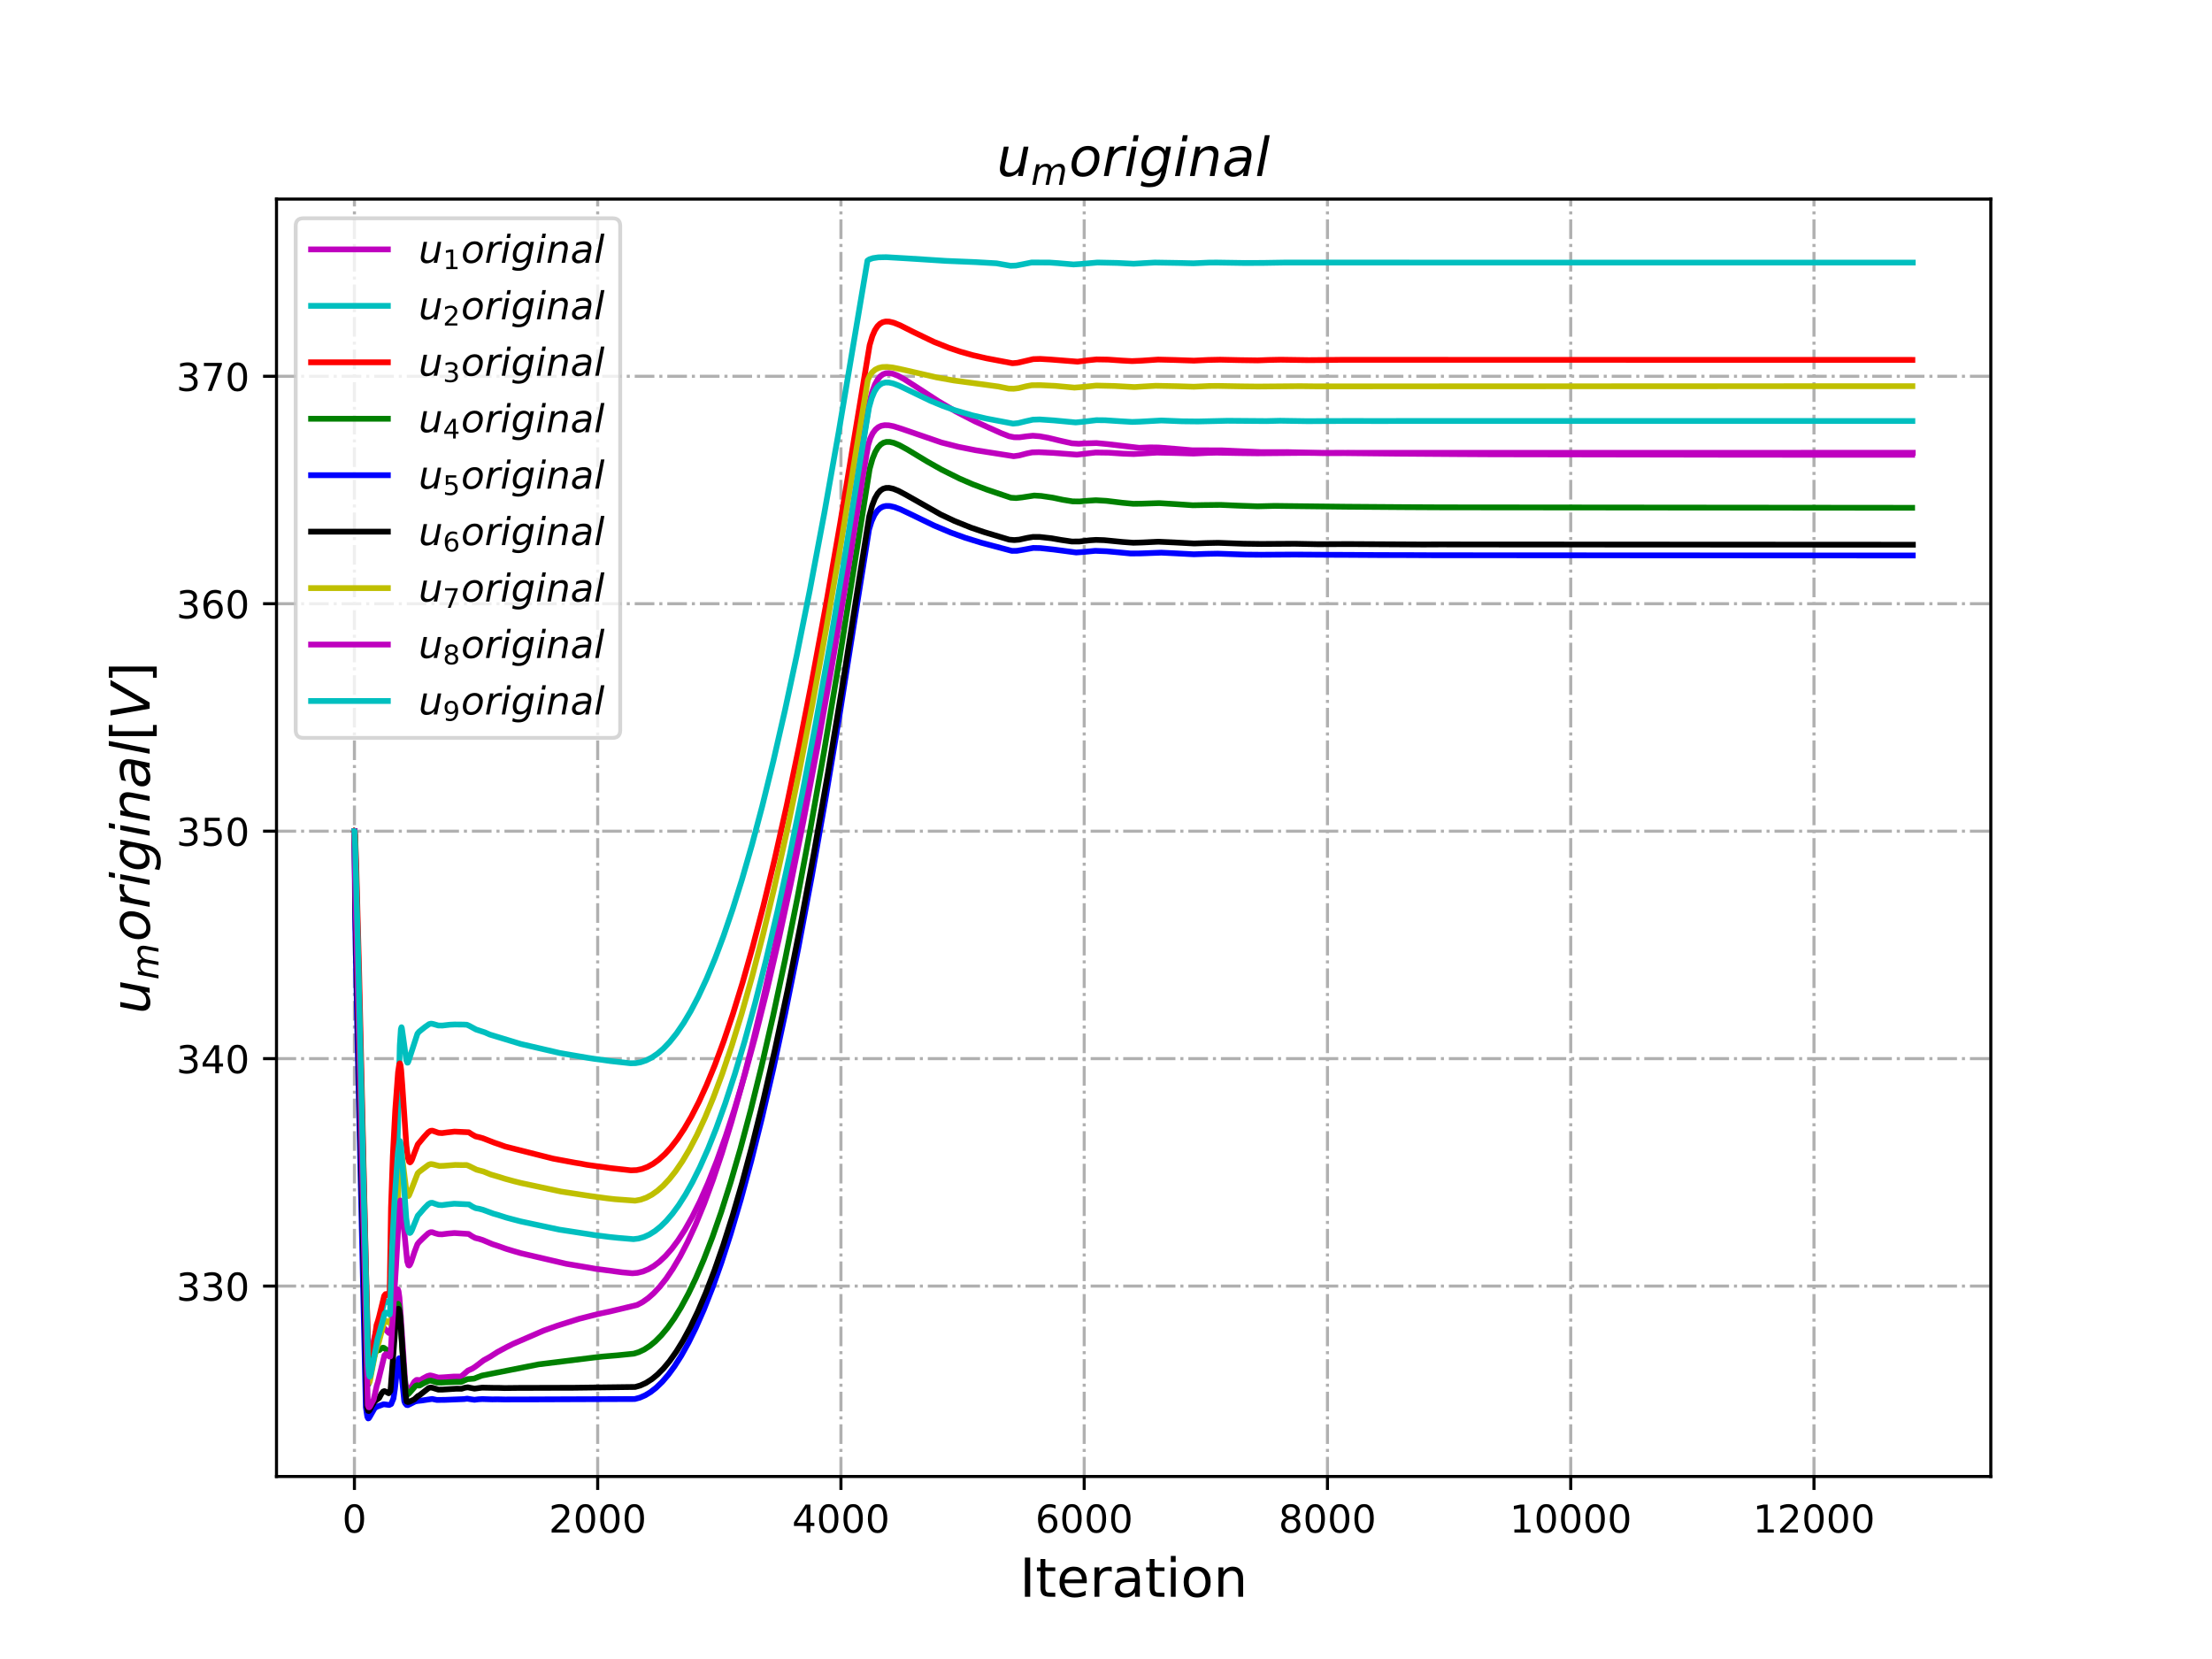 <?xml version="1.0" encoding="utf-8" standalone="no"?>
<!DOCTYPE svg PUBLIC "-//W3C//DTD SVG 1.1//EN"
  "http://www.w3.org/Graphics/SVG/1.1/DTD/svg11.dtd">
<!-- Created with matplotlib (http://matplotlib.org/) -->
<svg height="432pt" version="1.1" viewBox="0 0 576 432" width="576pt" xmlns="http://www.w3.org/2000/svg" xmlns:xlink="http://www.w3.org/1999/xlink">
 <defs>
  <style type="text/css">
*{stroke-linecap:butt;stroke-linejoin:round;}
  </style>
 </defs>
 <g id="figure_1">
  <g id="patch_1">
   <path d="M 0 432 
L 576 432 
L 576 0 
L 0 0 
z
" style="fill:#ffffff;"/>
  </g>
  <g id="axes_1">
   <g id="patch_2">
    <path d="M 72 384.48 
L 518.4 384.48 
L 518.4 51.84 
L 72 51.84 
z
" style="fill:#ffffff;"/>
   </g>
   <g id="matplotlib.axis_1">
    <g id="xtick_1">
     <g id="line2d_1">
      <path clip-path="url(#p92ca3139e1)" d="M 92.291 384.48 
L 92.291 51.84 
" style="fill:none;stroke:#b0b0b0;stroke-dasharray:5.12,1.28,0.8,1.28;stroke-dashoffset:0;stroke-width:0.8;"/>
     </g>
     <g id="line2d_2">
      <defs>
       <path d="M 0 0 
L 0 3.5 
" id="m9b316f2533" style="stroke:#000000;stroke-width:0.8;"/>
      </defs>
      <g>
       <use style="stroke:#000000;stroke-width:0.8;" x="92.291" xlink:href="#m9b316f2533" y="384.48"/>
      </g>
     </g>
     <g id="text_1">
      <!-- 0 -->
      <defs>
       <path d="M 31.781 66.406 
Q 24.172 66.406 20.328 58.906 
Q 16.5 51.422 16.5 36.375 
Q 16.5 21.391 20.328 13.891 
Q 24.172 6.391 31.781 6.391 
Q 39.453 6.391 43.281 13.891 
Q 47.125 21.391 47.125 36.375 
Q 47.125 51.422 43.281 58.906 
Q 39.453 66.406 31.781 66.406 
z
M 31.781 74.219 
Q 44.047 74.219 50.516 64.516 
Q 56.984 54.828 56.984 36.375 
Q 56.984 17.969 50.516 8.266 
Q 44.047 -1.422 31.781 -1.422 
Q 19.531 -1.422 13.062 8.266 
Q 6.594 17.969 6.594 36.375 
Q 6.594 54.828 13.062 64.516 
Q 19.531 74.219 31.781 74.219 
z
" id="DejaVuSans-30"/>
      </defs>
      <g transform="translate(89.11 399.078)scale(0.1 -0.1)">
       <use xlink:href="#DejaVuSans-30"/>
      </g>
     </g>
    </g>
    <g id="xtick_2">
     <g id="line2d_3">
      <path clip-path="url(#p92ca3139e1)" d="M 155.636 384.48 
L 155.636 51.84 
" style="fill:none;stroke:#b0b0b0;stroke-dasharray:5.12,1.28,0.8,1.28;stroke-dashoffset:0;stroke-width:0.8;"/>
     </g>
     <g id="line2d_4">
      <g>
       <use style="stroke:#000000;stroke-width:0.8;" x="155.636" xlink:href="#m9b316f2533" y="384.48"/>
      </g>
     </g>
     <g id="text_2">
      <!-- 2000 -->
      <defs>
       <path d="M 19.188 8.297 
L 53.609 8.297 
L 53.609 0 
L 7.328 0 
L 7.328 8.297 
Q 12.938 14.109 22.625 23.891 
Q 32.328 33.688 34.812 36.531 
Q 39.547 41.844 41.422 45.531 
Q 43.312 49.219 43.312 52.781 
Q 43.312 58.594 39.234 62.25 
Q 35.156 65.922 28.609 65.922 
Q 23.969 65.922 18.812 64.312 
Q 13.672 62.703 7.812 59.422 
L 7.812 69.391 
Q 13.766 71.781 18.938 73 
Q 24.125 74.219 28.422 74.219 
Q 39.75 74.219 46.484 68.547 
Q 53.219 62.891 53.219 53.422 
Q 53.219 48.922 51.531 44.891 
Q 49.859 40.875 45.406 35.406 
Q 44.188 33.984 37.641 27.219 
Q 31.109 20.453 19.188 8.297 
z
" id="DejaVuSans-32"/>
      </defs>
      <g transform="translate(142.911 399.078)scale(0.1 -0.1)">
       <use xlink:href="#DejaVuSans-32"/>
       <use x="63.623" xlink:href="#DejaVuSans-30"/>
       <use x="127.246" xlink:href="#DejaVuSans-30"/>
       <use x="190.869" xlink:href="#DejaVuSans-30"/>
      </g>
     </g>
    </g>
    <g id="xtick_3">
     <g id="line2d_5">
      <path clip-path="url(#p92ca3139e1)" d="M 218.98 384.48 
L 218.98 51.84 
" style="fill:none;stroke:#b0b0b0;stroke-dasharray:5.12,1.28,0.8,1.28;stroke-dashoffset:0;stroke-width:0.8;"/>
     </g>
     <g id="line2d_6">
      <g>
       <use style="stroke:#000000;stroke-width:0.8;" x="218.98" xlink:href="#m9b316f2533" y="384.48"/>
      </g>
     </g>
     <g id="text_3">
      <!-- 4000 -->
      <defs>
       <path d="M 37.797 64.312 
L 12.891 25.391 
L 37.797 25.391 
z
M 35.203 72.906 
L 47.609 72.906 
L 47.609 25.391 
L 58.016 25.391 
L 58.016 17.188 
L 47.609 17.188 
L 47.609 0 
L 37.797 0 
L 37.797 17.188 
L 4.891 17.188 
L 4.891 26.703 
z
" id="DejaVuSans-34"/>
      </defs>
      <g transform="translate(206.255 399.078)scale(0.1 -0.1)">
       <use xlink:href="#DejaVuSans-34"/>
       <use x="63.623" xlink:href="#DejaVuSans-30"/>
       <use x="127.246" xlink:href="#DejaVuSans-30"/>
       <use x="190.869" xlink:href="#DejaVuSans-30"/>
      </g>
     </g>
    </g>
    <g id="xtick_4">
     <g id="line2d_7">
      <path clip-path="url(#p92ca3139e1)" d="M 282.325 384.48 
L 282.325 51.84 
" style="fill:none;stroke:#b0b0b0;stroke-dasharray:5.12,1.28,0.8,1.28;stroke-dashoffset:0;stroke-width:0.8;"/>
     </g>
     <g id="line2d_8">
      <g>
       <use style="stroke:#000000;stroke-width:0.8;" x="282.325" xlink:href="#m9b316f2533" y="384.48"/>
      </g>
     </g>
     <g id="text_4">
      <!-- 6000 -->
      <defs>
       <path d="M 33.016 40.375 
Q 26.375 40.375 22.484 35.828 
Q 18.609 31.297 18.609 23.391 
Q 18.609 15.531 22.484 10.953 
Q 26.375 6.391 33.016 6.391 
Q 39.656 6.391 43.531 10.953 
Q 47.406 15.531 47.406 23.391 
Q 47.406 31.297 43.531 35.828 
Q 39.656 40.375 33.016 40.375 
z
M 52.594 71.297 
L 52.594 62.312 
Q 48.875 64.062 45.094 64.984 
Q 41.312 65.922 37.594 65.922 
Q 27.828 65.922 22.672 59.328 
Q 17.531 52.734 16.797 39.406 
Q 19.672 43.656 24.016 45.922 
Q 28.375 48.188 33.594 48.188 
Q 44.578 48.188 50.953 41.516 
Q 57.328 34.859 57.328 23.391 
Q 57.328 12.156 50.688 5.359 
Q 44.047 -1.422 33.016 -1.422 
Q 20.359 -1.422 13.672 8.266 
Q 6.984 17.969 6.984 36.375 
Q 6.984 53.656 15.188 63.938 
Q 23.391 74.219 37.203 74.219 
Q 40.922 74.219 44.703 73.484 
Q 48.484 72.75 52.594 71.297 
z
" id="DejaVuSans-36"/>
      </defs>
      <g transform="translate(269.6 399.078)scale(0.1 -0.1)">
       <use xlink:href="#DejaVuSans-36"/>
       <use x="63.623" xlink:href="#DejaVuSans-30"/>
       <use x="127.246" xlink:href="#DejaVuSans-30"/>
       <use x="190.869" xlink:href="#DejaVuSans-30"/>
      </g>
     </g>
    </g>
    <g id="xtick_5">
     <g id="line2d_9">
      <path clip-path="url(#p92ca3139e1)" d="M 345.67 384.48 
L 345.67 51.84 
" style="fill:none;stroke:#b0b0b0;stroke-dasharray:5.12,1.28,0.8,1.28;stroke-dashoffset:0;stroke-width:0.8;"/>
     </g>
     <g id="line2d_10">
      <g>
       <use style="stroke:#000000;stroke-width:0.8;" x="345.67" xlink:href="#m9b316f2533" y="384.48"/>
      </g>
     </g>
     <g id="text_5">
      <!-- 8000 -->
      <defs>
       <path d="M 31.781 34.625 
Q 24.75 34.625 20.719 30.859 
Q 16.703 27.094 16.703 20.516 
Q 16.703 13.922 20.719 10.156 
Q 24.75 6.391 31.781 6.391 
Q 38.812 6.391 42.859 10.172 
Q 46.922 13.969 46.922 20.516 
Q 46.922 27.094 42.891 30.859 
Q 38.875 34.625 31.781 34.625 
z
M 21.922 38.812 
Q 15.578 40.375 12.031 44.719 
Q 8.5 49.078 8.5 55.328 
Q 8.5 64.062 14.719 69.141 
Q 20.953 74.219 31.781 74.219 
Q 42.672 74.219 48.875 69.141 
Q 55.078 64.062 55.078 55.328 
Q 55.078 49.078 51.531 44.719 
Q 48 40.375 41.703 38.812 
Q 48.828 37.156 52.797 32.312 
Q 56.781 27.484 56.781 20.516 
Q 56.781 9.906 50.312 4.234 
Q 43.844 -1.422 31.781 -1.422 
Q 19.734 -1.422 13.25 4.234 
Q 6.781 9.906 6.781 20.516 
Q 6.781 27.484 10.781 32.312 
Q 14.797 37.156 21.922 38.812 
z
M 18.312 54.391 
Q 18.312 48.734 21.844 45.562 
Q 25.391 42.391 31.781 42.391 
Q 38.141 42.391 41.719 45.562 
Q 45.312 48.734 45.312 54.391 
Q 45.312 60.062 41.719 63.234 
Q 38.141 66.406 31.781 66.406 
Q 25.391 66.406 21.844 63.234 
Q 18.312 60.062 18.312 54.391 
z
" id="DejaVuSans-38"/>
      </defs>
      <g transform="translate(332.945 399.078)scale(0.1 -0.1)">
       <use xlink:href="#DejaVuSans-38"/>
       <use x="63.623" xlink:href="#DejaVuSans-30"/>
       <use x="127.246" xlink:href="#DejaVuSans-30"/>
       <use x="190.869" xlink:href="#DejaVuSans-30"/>
      </g>
     </g>
    </g>
    <g id="xtick_6">
     <g id="line2d_11">
      <path clip-path="url(#p92ca3139e1)" d="M 409.015 384.48 
L 409.015 51.84 
" style="fill:none;stroke:#b0b0b0;stroke-dasharray:5.12,1.28,0.8,1.28;stroke-dashoffset:0;stroke-width:0.8;"/>
     </g>
     <g id="line2d_12">
      <g>
       <use style="stroke:#000000;stroke-width:0.8;" x="409.015" xlink:href="#m9b316f2533" y="384.48"/>
      </g>
     </g>
     <g id="text_6">
      <!-- 10000 -->
      <defs>
       <path d="M 12.406 8.297 
L 28.516 8.297 
L 28.516 63.922 
L 10.984 60.406 
L 10.984 69.391 
L 28.422 72.906 
L 38.281 72.906 
L 38.281 8.297 
L 54.391 8.297 
L 54.391 0 
L 12.406 0 
z
" id="DejaVuSans-31"/>
      </defs>
      <g transform="translate(393.108 399.078)scale(0.1 -0.1)">
       <use xlink:href="#DejaVuSans-31"/>
       <use x="63.623" xlink:href="#DejaVuSans-30"/>
       <use x="127.246" xlink:href="#DejaVuSans-30"/>
       <use x="190.869" xlink:href="#DejaVuSans-30"/>
       <use x="254.492" xlink:href="#DejaVuSans-30"/>
      </g>
     </g>
    </g>
    <g id="xtick_7">
     <g id="line2d_13">
      <path clip-path="url(#p92ca3139e1)" d="M 472.359 384.48 
L 472.359 51.84 
" style="fill:none;stroke:#b0b0b0;stroke-dasharray:5.12,1.28,0.8,1.28;stroke-dashoffset:0;stroke-width:0.8;"/>
     </g>
     <g id="line2d_14">
      <g>
       <use style="stroke:#000000;stroke-width:0.8;" x="472.359" xlink:href="#m9b316f2533" y="384.48"/>
      </g>
     </g>
     <g id="text_7">
      <!-- 12000 -->
      <g transform="translate(456.453 399.078)scale(0.1 -0.1)">
       <use xlink:href="#DejaVuSans-31"/>
       <use x="63.623" xlink:href="#DejaVuSans-32"/>
       <use x="127.246" xlink:href="#DejaVuSans-30"/>
       <use x="190.869" xlink:href="#DejaVuSans-30"/>
       <use x="254.492" xlink:href="#DejaVuSans-30"/>
      </g>
     </g>
    </g>
    <g id="text_8">
     <!-- Iteration -->
     <defs>
      <path d="M 9.812 72.906 
L 19.672 72.906 
L 19.672 0 
L 9.812 0 
z
" id="DejaVuSans-49"/>
      <path d="M 18.312 70.219 
L 18.312 54.688 
L 36.812 54.688 
L 36.812 47.703 
L 18.312 47.703 
L 18.312 18.016 
Q 18.312 11.328 20.141 9.422 
Q 21.969 7.516 27.594 7.516 
L 36.812 7.516 
L 36.812 0 
L 27.594 0 
Q 17.188 0 13.234 3.875 
Q 9.281 7.766 9.281 18.016 
L 9.281 47.703 
L 2.688 47.703 
L 2.688 54.688 
L 9.281 54.688 
L 9.281 70.219 
z
" id="DejaVuSans-74"/>
      <path d="M 56.203 29.594 
L 56.203 25.203 
L 14.891 25.203 
Q 15.484 15.922 20.484 11.062 
Q 25.484 6.203 34.422 6.203 
Q 39.594 6.203 44.453 7.469 
Q 49.312 8.734 54.109 11.281 
L 54.109 2.781 
Q 49.266 0.734 44.188 -0.344 
Q 39.109 -1.422 33.891 -1.422 
Q 20.797 -1.422 13.156 6.188 
Q 5.516 13.812 5.516 26.812 
Q 5.516 40.234 12.766 48.109 
Q 20.016 56 32.328 56 
Q 43.359 56 49.781 48.891 
Q 56.203 41.797 56.203 29.594 
z
M 47.219 32.234 
Q 47.125 39.594 43.094 43.984 
Q 39.062 48.391 32.422 48.391 
Q 24.906 48.391 20.391 44.141 
Q 15.875 39.891 15.188 32.172 
z
" id="DejaVuSans-65"/>
      <path d="M 41.109 46.297 
Q 39.594 47.172 37.812 47.578 
Q 36.031 48 33.891 48 
Q 26.266 48 22.188 43.047 
Q 18.109 38.094 18.109 28.812 
L 18.109 0 
L 9.078 0 
L 9.078 54.688 
L 18.109 54.688 
L 18.109 46.188 
Q 20.953 51.172 25.484 53.578 
Q 30.031 56 36.531 56 
Q 37.453 56 38.578 55.875 
Q 39.703 55.766 41.062 55.516 
z
" id="DejaVuSans-72"/>
      <path d="M 34.281 27.484 
Q 23.391 27.484 19.188 25 
Q 14.984 22.516 14.984 16.5 
Q 14.984 11.719 18.141 8.906 
Q 21.297 6.109 26.703 6.109 
Q 34.188 6.109 38.703 11.406 
Q 43.219 16.703 43.219 25.484 
L 43.219 27.484 
z
M 52.203 31.203 
L 52.203 0 
L 43.219 0 
L 43.219 8.297 
Q 40.141 3.328 35.547 0.953 
Q 30.953 -1.422 24.312 -1.422 
Q 15.922 -1.422 10.953 3.297 
Q 6 8.016 6 15.922 
Q 6 25.141 12.172 29.828 
Q 18.359 34.516 30.609 34.516 
L 43.219 34.516 
L 43.219 35.406 
Q 43.219 41.609 39.141 45 
Q 35.062 48.391 27.688 48.391 
Q 23 48.391 18.547 47.266 
Q 14.109 46.141 10.016 43.891 
L 10.016 52.203 
Q 14.938 54.109 19.578 55.047 
Q 24.219 56 28.609 56 
Q 40.484 56 46.344 49.844 
Q 52.203 43.703 52.203 31.203 
z
" id="DejaVuSans-61"/>
      <path d="M 9.422 54.688 
L 18.406 54.688 
L 18.406 0 
L 9.422 0 
z
M 9.422 75.984 
L 18.406 75.984 
L 18.406 64.594 
L 9.422 64.594 
z
" id="DejaVuSans-69"/>
      <path d="M 30.609 48.391 
Q 23.391 48.391 19.188 42.75 
Q 14.984 37.109 14.984 27.297 
Q 14.984 17.484 19.156 11.844 
Q 23.344 6.203 30.609 6.203 
Q 37.797 6.203 41.984 11.859 
Q 46.188 17.531 46.188 27.297 
Q 46.188 37.016 41.984 42.703 
Q 37.797 48.391 30.609 48.391 
z
M 30.609 56 
Q 42.328 56 49.016 48.375 
Q 55.719 40.766 55.719 27.297 
Q 55.719 13.875 49.016 6.219 
Q 42.328 -1.422 30.609 -1.422 
Q 18.844 -1.422 12.172 6.219 
Q 5.516 13.875 5.516 27.297 
Q 5.516 40.766 12.172 48.375 
Q 18.844 56 30.609 56 
z
" id="DejaVuSans-6f"/>
      <path d="M 54.891 33.016 
L 54.891 0 
L 45.906 0 
L 45.906 32.719 
Q 45.906 40.484 42.875 44.328 
Q 39.844 48.188 33.797 48.188 
Q 26.516 48.188 22.312 43.547 
Q 18.109 38.922 18.109 30.906 
L 18.109 0 
L 9.078 0 
L 9.078 54.688 
L 18.109 54.688 
L 18.109 46.188 
Q 21.344 51.125 25.703 53.562 
Q 30.078 56 35.797 56 
Q 45.219 56 50.047 50.172 
Q 54.891 44.344 54.891 33.016 
z
" id="DejaVuSans-6e"/>
     </defs>
     <g transform="translate(265.508 415.796)scale(0.14 -0.14)">
      <use xlink:href="#DejaVuSans-49"/>
      <use x="29.492" xlink:href="#DejaVuSans-74"/>
      <use x="68.701" xlink:href="#DejaVuSans-65"/>
      <use x="130.225" xlink:href="#DejaVuSans-72"/>
      <use x="171.338" xlink:href="#DejaVuSans-61"/>
      <use x="232.617" xlink:href="#DejaVuSans-74"/>
      <use x="271.826" xlink:href="#DejaVuSans-69"/>
      <use x="299.609" xlink:href="#DejaVuSans-6f"/>
      <use x="360.791" xlink:href="#DejaVuSans-6e"/>
     </g>
    </g>
   </g>
   <g id="matplotlib.axis_2">
    <g id="ytick_1">
     <g id="line2d_15">
      <path clip-path="url(#p92ca3139e1)" d="M 72 334.888 
L 518.4 334.888 
" style="fill:none;stroke:#b0b0b0;stroke-dasharray:5.12,1.28,0.8,1.28;stroke-dashoffset:0;stroke-width:0.8;"/>
     </g>
     <g id="line2d_16">
      <defs>
       <path d="M 0 0 
L -3.5 0 
" id="mdf09b5fad2" style="stroke:#000000;stroke-width:0.8;"/>
      </defs>
      <g>
       <use style="stroke:#000000;stroke-width:0.8;" x="72" xlink:href="#mdf09b5fad2" y="334.888"/>
      </g>
     </g>
     <g id="text_9">
      <!-- 330 -->
      <defs>
       <path d="M 40.578 39.312 
Q 47.656 37.797 51.625 33 
Q 55.609 28.219 55.609 21.188 
Q 55.609 10.406 48.188 4.484 
Q 40.766 -1.422 27.094 -1.422 
Q 22.516 -1.422 17.656 -0.516 
Q 12.797 0.391 7.625 2.203 
L 7.625 11.719 
Q 11.719 9.328 16.594 8.109 
Q 21.484 6.891 26.812 6.891 
Q 36.078 6.891 40.938 10.547 
Q 45.797 14.203 45.797 21.188 
Q 45.797 27.641 41.281 31.266 
Q 36.766 34.906 28.719 34.906 
L 20.219 34.906 
L 20.219 43.016 
L 29.109 43.016 
Q 36.375 43.016 40.234 45.922 
Q 44.094 48.828 44.094 54.297 
Q 44.094 59.906 40.109 62.906 
Q 36.141 65.922 28.719 65.922 
Q 24.656 65.922 20.016 65.031 
Q 15.375 64.156 9.812 62.312 
L 9.812 71.094 
Q 15.438 72.656 20.344 73.438 
Q 25.25 74.219 29.594 74.219 
Q 40.828 74.219 47.359 69.109 
Q 53.906 64.016 53.906 55.328 
Q 53.906 49.266 50.438 45.094 
Q 46.969 40.922 40.578 39.312 
z
" id="DejaVuSans-33"/>
      </defs>
      <g transform="translate(45.913 338.687)scale(0.1 -0.1)">
       <use xlink:href="#DejaVuSans-33"/>
       <use x="63.623" xlink:href="#DejaVuSans-33"/>
       <use x="127.246" xlink:href="#DejaVuSans-30"/>
      </g>
     </g>
    </g>
    <g id="ytick_2">
     <g id="line2d_17">
      <path clip-path="url(#p92ca3139e1)" d="M 72 275.663 
L 518.4 275.663 
" style="fill:none;stroke:#b0b0b0;stroke-dasharray:5.12,1.28,0.8,1.28;stroke-dashoffset:0;stroke-width:0.8;"/>
     </g>
     <g id="line2d_18">
      <g>
       <use style="stroke:#000000;stroke-width:0.8;" x="72" xlink:href="#mdf09b5fad2" y="275.663"/>
      </g>
     </g>
     <g id="text_10">
      <!-- 340 -->
      <g transform="translate(45.913 279.462)scale(0.1 -0.1)">
       <use xlink:href="#DejaVuSans-33"/>
       <use x="63.623" xlink:href="#DejaVuSans-34"/>
       <use x="127.246" xlink:href="#DejaVuSans-30"/>
      </g>
     </g>
    </g>
    <g id="ytick_3">
     <g id="line2d_19">
      <path clip-path="url(#p92ca3139e1)" d="M 72 216.438 
L 518.4 216.438 
" style="fill:none;stroke:#b0b0b0;stroke-dasharray:5.12,1.28,0.8,1.28;stroke-dashoffset:0;stroke-width:0.8;"/>
     </g>
     <g id="line2d_20">
      <g>
       <use style="stroke:#000000;stroke-width:0.8;" x="72" xlink:href="#mdf09b5fad2" y="216.438"/>
      </g>
     </g>
     <g id="text_11">
      <!-- 350 -->
      <defs>
       <path d="M 10.797 72.906 
L 49.516 72.906 
L 49.516 64.594 
L 19.828 64.594 
L 19.828 46.734 
Q 21.969 47.469 24.109 47.828 
Q 26.266 48.188 28.422 48.188 
Q 40.625 48.188 47.75 41.5 
Q 54.891 34.812 54.891 23.391 
Q 54.891 11.625 47.562 5.094 
Q 40.234 -1.422 26.906 -1.422 
Q 22.312 -1.422 17.547 -0.641 
Q 12.797 0.141 7.719 1.703 
L 7.719 11.625 
Q 12.109 9.234 16.797 8.062 
Q 21.484 6.891 26.703 6.891 
Q 35.156 6.891 40.078 11.328 
Q 45.016 15.766 45.016 23.391 
Q 45.016 31 40.078 35.438 
Q 35.156 39.891 26.703 39.891 
Q 22.75 39.891 18.812 39.016 
Q 14.891 38.141 10.797 36.281 
z
" id="DejaVuSans-35"/>
      </defs>
      <g transform="translate(45.913 220.237)scale(0.1 -0.1)">
       <use xlink:href="#DejaVuSans-33"/>
       <use x="63.623" xlink:href="#DejaVuSans-35"/>
       <use x="127.246" xlink:href="#DejaVuSans-30"/>
      </g>
     </g>
    </g>
    <g id="ytick_4">
     <g id="line2d_21">
      <path clip-path="url(#p92ca3139e1)" d="M 72 157.213 
L 518.4 157.213 
" style="fill:none;stroke:#b0b0b0;stroke-dasharray:5.12,1.28,0.8,1.28;stroke-dashoffset:0;stroke-width:0.8;"/>
     </g>
     <g id="line2d_22">
      <g>
       <use style="stroke:#000000;stroke-width:0.8;" x="72" xlink:href="#mdf09b5fad2" y="157.213"/>
      </g>
     </g>
     <g id="text_12">
      <!-- 360 -->
      <g transform="translate(45.913 161.012)scale(0.1 -0.1)">
       <use xlink:href="#DejaVuSans-33"/>
       <use x="63.623" xlink:href="#DejaVuSans-36"/>
       <use x="127.246" xlink:href="#DejaVuSans-30"/>
      </g>
     </g>
    </g>
    <g id="ytick_5">
     <g id="line2d_23">
      <path clip-path="url(#p92ca3139e1)" d="M 72 97.988 
L 518.4 97.988 
" style="fill:none;stroke:#b0b0b0;stroke-dasharray:5.12,1.28,0.8,1.28;stroke-dashoffset:0;stroke-width:0.8;"/>
     </g>
     <g id="line2d_24">
      <g>
       <use style="stroke:#000000;stroke-width:0.8;" x="72" xlink:href="#mdf09b5fad2" y="97.988"/>
      </g>
     </g>
     <g id="text_13">
      <!-- 370 -->
      <defs>
       <path d="M 8.203 72.906 
L 55.078 72.906 
L 55.078 68.703 
L 28.609 0 
L 18.312 0 
L 43.219 64.594 
L 8.203 64.594 
z
" id="DejaVuSans-37"/>
      </defs>
      <g transform="translate(45.913 101.787)scale(0.1 -0.1)">
       <use xlink:href="#DejaVuSans-33"/>
       <use x="63.623" xlink:href="#DejaVuSans-37"/>
       <use x="127.246" xlink:href="#DejaVuSans-30"/>
      </g>
     </g>
    </g>
    <g id="text_14">
     <!-- $u_{m} original[V]$ -->
     <defs>
      <path d="M 6.688 21.688 
L 13.094 54.688 
L 22.125 54.688 
L 15.719 22.016 
Q 15.234 19.625 15.016 17.922 
Q 14.797 16.219 14.797 15.094 
Q 14.797 10.938 17.328 8.656 
Q 19.875 6.391 24.516 6.391 
Q 31.734 6.391 37 11.266 
Q 42.281 16.156 43.891 24.422 
L 49.906 54.688 
L 58.891 54.688 
L 48.297 0 
L 39.312 0 
L 41.109 8.594 
Q 37.312 3.812 32.062 1.188 
Q 26.812 -1.422 20.906 -1.422 
Q 13.719 -1.422 9.719 2.516 
Q 5.719 6.453 5.719 13.484 
Q 5.719 14.938 5.953 17.141 
Q 6.203 19.344 6.688 21.688 
z
" id="DejaVuSans-Oblique-75"/>
      <path d="M 89.797 33.016 
L 83.406 0 
L 74.422 0 
L 80.719 32.719 
Q 81.109 34.812 81.297 36.328 
Q 81.5 37.844 81.5 38.922 
Q 81.5 43.312 79.047 45.75 
Q 76.609 48.188 72.219 48.188 
Q 65.672 48.188 60.547 43.281 
Q 55.422 38.375 53.906 30.516 
L 47.906 0 
L 38.922 0 
L 45.312 32.719 
Q 45.703 34.516 45.891 36.047 
Q 46.094 37.594 46.094 38.812 
Q 46.094 43.266 43.656 45.719 
Q 41.219 48.188 36.922 48.188 
Q 30.281 48.188 25.141 43.281 
Q 20.016 38.375 18.5 30.516 
L 12.5 0 
L 3.516 0 
L 14.203 54.688 
L 23.188 54.688 
L 21.484 46.188 
Q 25.141 50.984 30.047 53.484 
Q 34.969 56 40.578 56 
Q 46.531 56 50.359 52.875 
Q 54.203 49.75 54.984 44.188 
Q 59.078 49.953 64.469 52.969 
Q 69.875 56 75.875 56 
Q 82.906 56 86.734 51.953 
Q 90.578 47.906 90.578 40.484 
Q 90.578 38.875 90.375 36.938 
Q 90.188 35.016 89.797 33.016 
z
" id="DejaVuSans-Oblique-6d"/>
      <path d="M 25.391 -1.422 
Q 15.766 -1.422 10.172 4.516 
Q 4.594 10.453 4.594 20.703 
Q 4.594 26.656 6.516 32.828 
Q 8.453 39.016 11.531 43.219 
Q 16.359 49.75 22.312 52.875 
Q 28.266 56 35.797 56 
Q 45.125 56 50.859 50.188 
Q 56.594 44.391 56.594 35.016 
Q 56.594 28.516 54.688 22.062 
Q 52.781 15.625 49.703 11.375 
Q 44.922 4.828 38.969 1.703 
Q 33.016 -1.422 25.391 -1.422 
z
M 13.922 21 
Q 13.922 13.578 17.016 9.891 
Q 20.125 6.203 26.422 6.203 
Q 35.453 6.203 41.375 14.078 
Q 47.312 21.969 47.312 34.078 
Q 47.312 41.156 44.141 44.766 
Q 40.969 48.391 34.812 48.391 
Q 29.734 48.391 25.781 46.016 
Q 21.828 43.656 18.703 38.812 
Q 16.406 35.203 15.156 30.562 
Q 13.922 25.922 13.922 21 
z
" id="DejaVuSans-Oblique-6f"/>
      <path d="M 44.578 46.391 
Q 43.219 47.125 41.453 47.516 
Q 39.703 47.906 37.703 47.906 
Q 30.516 47.906 25.141 42.453 
Q 19.781 37.016 18.016 27.875 
L 12.5 0 
L 3.516 0 
L 14.203 54.688 
L 23.188 54.688 
L 21.484 46.188 
Q 25.047 50.922 30 53.453 
Q 34.969 56 40.578 56 
Q 42.047 56 43.453 55.828 
Q 44.875 55.672 46.297 55.281 
z
" id="DejaVuSans-Oblique-72"/>
      <path d="M 18.312 75.984 
L 27.297 75.984 
L 25.094 64.594 
L 16.109 64.594 
z
M 14.203 54.688 
L 23.188 54.688 
L 12.5 0 
L 3.516 0 
z
" id="DejaVuSans-Oblique-69"/>
      <path d="M 59.625 54.688 
L 50.297 6.781 
Q 47.609 -7.125 40.016 -13.953 
Q 32.422 -20.797 19.578 -20.797 
Q 14.844 -20.797 10.781 -20.094 
Q 6.734 -19.391 3.219 -17.922 
L 4.891 -9.188 
Q 8.203 -11.328 11.906 -12.344 
Q 15.625 -13.375 19.828 -13.375 
Q 28.375 -13.375 33.859 -8.703 
Q 39.359 -4.047 41.109 4.688 
L 41.891 8.797 
Q 38.141 4.5 33.156 2.25 
Q 28.172 0 22.406 0 
Q 14.109 0 9.344 5.484 
Q 4.594 10.984 4.594 20.609 
Q 4.594 28.172 7.469 35.422 
Q 10.359 42.672 15.578 48.297 
Q 19.047 52 23.656 54 
Q 28.266 56 33.297 56 
Q 38.812 56 42.906 53.438 
Q 47.016 50.875 49.031 46.188 
L 50.594 54.688 
z
M 46.094 34.625 
Q 46.094 41.266 42.969 44.875 
Q 39.844 48.484 34.078 48.484 
Q 30.516 48.484 27.297 47.062 
Q 24.078 45.656 21.781 43.109 
Q 18.062 38.922 15.984 33.234 
Q 13.922 27.547 13.922 21.484 
Q 13.922 14.75 17.062 11.125 
Q 20.219 7.516 26.125 7.516 
Q 34.672 7.516 40.375 15.25 
Q 46.094 23 46.094 34.625 
z
" id="DejaVuSans-Oblique-67"/>
      <path d="M 55.719 33.016 
L 49.312 0 
L 40.281 0 
L 46.688 32.672 
Q 47.125 34.969 47.359 36.719 
Q 47.609 38.484 47.609 39.5 
Q 47.609 43.609 45.016 45.891 
Q 42.438 48.188 37.797 48.188 
Q 30.562 48.188 25.344 43.375 
Q 20.125 38.578 18.5 30.328 
L 12.5 0 
L 3.516 0 
L 14.109 54.688 
L 23.094 54.688 
L 21.297 46.094 
Q 25.047 50.828 30.312 53.406 
Q 35.594 56 41.406 56 
Q 48.641 56 52.609 52.094 
Q 56.594 48.188 56.594 41.109 
Q 56.594 39.359 56.375 37.359 
Q 56.156 35.359 55.719 33.016 
z
" id="DejaVuSans-Oblique-6e"/>
      <path d="M 53.719 31.203 
L 47.609 0 
L 38.625 0 
L 40.281 8.297 
Q 36.328 3.422 31.266 1 
Q 26.219 -1.422 20.016 -1.422 
Q 13.031 -1.422 8.562 2.844 
Q 4.109 7.125 4.109 13.812 
Q 4.109 23.391 11.75 28.953 
Q 19.391 34.516 32.812 34.516 
L 45.312 34.516 
L 45.797 36.922 
Q 45.906 37.312 45.953 37.766 
Q 46 38.234 46 39.203 
Q 46 43.562 42.453 45.969 
Q 38.922 48.391 32.516 48.391 
Q 28.125 48.391 23.5 47.266 
Q 18.891 46.141 14.016 43.891 
L 15.578 52.203 
Q 20.656 54.109 25.516 55.047 
Q 30.375 56 34.906 56 
Q 44.578 56 49.625 51.797 
Q 54.688 47.609 54.688 39.594 
Q 54.688 37.984 54.438 35.812 
Q 54.203 33.641 53.719 31.203 
z
M 44 27.484 
L 35.016 27.484 
Q 23.969 27.484 18.672 24.531 
Q 13.375 21.578 13.375 15.375 
Q 13.375 11.078 16.078 8.641 
Q 18.797 6.203 23.578 6.203 
Q 30.906 6.203 36.375 11.453 
Q 41.844 16.703 43.609 25.484 
z
" id="DejaVuSans-Oblique-61"/>
      <path d="M 18.312 75.984 
L 27.297 75.984 
L 12.5 0 
L 3.516 0 
z
" id="DejaVuSans-Oblique-6c"/>
      <path d="M 8.594 75.984 
L 29.297 75.984 
L 29.297 69 
L 17.578 69 
L 17.578 -6.203 
L 29.297 -6.203 
L 29.297 -13.188 
L 8.594 -13.188 
z
" id="DejaVuSans-5b"/>
      <path d="M 20.609 0 
L 7.812 72.906 
L 17.484 72.906 
L 28.078 10.203 
L 63.484 72.906 
L 74.219 72.906 
L 32.078 0 
z
" id="DejaVuSans-Oblique-56"/>
      <path d="M 30.422 75.984 
L 30.422 -13.188 
L 9.719 -13.188 
L 9.719 -6.203 
L 21.391 -6.203 
L 21.391 69 
L 9.719 69 
L 9.719 75.984 
z
" id="DejaVuSans-5d"/>
     </defs>
     <g transform="translate(38.972 264.01)rotate(-90)scale(0.14 -0.14)">
      <use transform="translate(0 0.016)" xlink:href="#DejaVuSans-Oblique-75"/>
      <use transform="translate(63.379 -16.391)scale(0.7)" xlink:href="#DejaVuSans-Oblique-6d"/>
      <use transform="translate(134.302 0.016)" xlink:href="#DejaVuSans-Oblique-6f"/>
      <use transform="translate(195.483 0.016)" xlink:href="#DejaVuSans-Oblique-72"/>
      <use transform="translate(236.597 0.016)" xlink:href="#DejaVuSans-Oblique-69"/>
      <use transform="translate(264.38 0.016)" xlink:href="#DejaVuSans-Oblique-67"/>
      <use transform="translate(327.856 0.016)" xlink:href="#DejaVuSans-Oblique-69"/>
      <use transform="translate(355.64 0.016)" xlink:href="#DejaVuSans-Oblique-6e"/>
      <use transform="translate(419.019 0.016)" xlink:href="#DejaVuSans-Oblique-61"/>
      <use transform="translate(480.298 0.016)" xlink:href="#DejaVuSans-Oblique-6c"/>
      <use transform="translate(508.081 0.016)" xlink:href="#DejaVuSans-5b"/>
      <use transform="translate(547.095 0.016)" xlink:href="#DejaVuSans-Oblique-56"/>
      <use transform="translate(615.503 0.016)" xlink:href="#DejaVuSans-5d"/>
     </g>
    </g>
   </g>
   <g id="line2d_25">
    <path clip-path="url(#p92ca3139e1)" d="M 92.291 216.438 
L 92.323 216.438 
L 92.354 216.523 
L 92.449 218.179 
L 92.734 230.602 
L 94.381 306.02 
L 95.617 356.678 
L 95.838 358.727 
L 95.902 358.807 
L 95.965 358.737 
L 96.123 358.085 
L 96.503 355.173 
L 97.327 349.052 
L 97.802 347.018 
L 98.15 346.331 
L 98.404 346.258 
L 98.784 346.268 
L 99.164 345.963 
L 99.607 345.691 
L 99.892 345.746 
L 100.272 346.082 
L 101.254 347.094 
L 101.476 346.818 
L 101.888 345.963 
L 102.236 343.522 
L 103.25 336.459 
L 103.535 335.733 
L 103.63 335.787 
L 103.788 336.283 
L 104.01 337.907 
L 104.326 342.095 
L 105.467 359.237 
L 105.878 361.997 
L 106.132 362.477 
L 106.29 362.448 
L 106.543 362.103 
L 107.905 359.778 
L 108.444 359.336 
L 108.792 359.326 
L 109.394 359.421 
L 110.186 358.917 
L 111.263 358.341 
L 111.959 358.146 
L 112.498 358.243 
L 114.145 358.719 
L 115.38 358.656 
L 118.167 358.454 
L 120.036 358.452 
L 120.574 358.005 
L 121.841 356.9 
L 123.013 356.369 
L 123.773 355.866 
L 125.927 354.23 
L 127.637 353.277 
L 129.538 352.061 
L 131.945 350.768 
L 133.56 349.957 
L 141.573 346.481 
L 145.089 345.22 
L 150.726 343.438 
L 153.007 342.858 
L 154.432 342.494 
L 156.554 341.986 
L 158.771 341.52 
L 165.898 339.813 
L 167.323 339.055 
L 168.78 338.026 
L 170.205 336.771 
L 171.82 335.047 
L 173.436 333.005 
L 175.178 330.443 
L 177.11 327.167 
L 179.042 323.435 
L 181.132 318.884 
L 183.381 313.397 
L 185.661 307.213 
L 187.973 300.311 
L 190.475 292.136 
L 193.009 283.121 
L 195.733 272.618 
L 198.552 260.886 
L 201.624 247.127 
L 204.791 231.916 
L 208.085 215.033 
L 211.696 195.337 
L 215.338 174.273 
L 219.392 149.501 
L 223.636 122.173 
L 226.36 104.881 
L 227.089 102.109 
L 227.817 100.153 
L 228.545 98.813 
L 229.242 97.973 
L 229.939 97.463 
L 230.668 97.197 
L 231.523 97.145 
L 232.505 97.329 
L 233.771 97.821 
L 235.45 98.727 
L 238.554 100.713 
L 244.287 104.438 
L 248.879 107.142 
L 253.852 109.712 
L 257.431 111.33 
L 260.788 112.83 
L 262.752 113.593 
L 264.082 113.855 
L 265.444 113.873 
L 267.344 113.619 
L 268.928 113.462 
L 270.733 113.605 
L 272.982 114.01 
L 276.086 114.76 
L 279.095 115.433 
L 280.868 115.555 
L 283.054 115.445 
L 285.524 115.371 
L 288.406 115.644 
L 296.641 116.611 
L 299.523 116.501 
L 301.677 116.529 
L 306.333 116.901 
L 310.514 117.259 
L 313.396 117.257 
L 318.305 117.276 
L 328.472 117.737 
L 335.091 117.724 
L 344.72 117.973 
L 349.977 117.985 
L 364.325 118.143 
L 379.718 118.254 
L 388.301 118.303 
L 452.216 118.414 
L 458.392 118.419 
L 497.919 118.43 
L 497.919 118.43 
" style="fill:none;stroke:#bf00bf;stroke-linecap:square;stroke-width:1.5;"/>
   </g>
   <g id="line2d_26">
    <path clip-path="url(#p92ca3139e1)" d="M 92.291 216.438 
L 92.386 216.534 
L 92.481 218.066 
L 92.798 229.82 
L 95.965 357.222 
L 96.155 358.171 
L 96.25 358.053 
L 96.44 357.122 
L 98.15 346.244 
L 98.657 344.919 
L 99.956 339.424 
L 100.304 338.897 
L 100.589 338.814 
L 100.906 338.987 
L 101.761 339.633 
L 101.856 339.352 
L 102.078 337.637 
L 102.774 329.7 
L 102.996 321.027 
L 104.105 272.245 
L 104.39 267.986 
L 104.548 267.491 
L 104.643 267.768 
L 105.023 270.412 
L 105.815 276.116 
L 106.068 276.721 
L 106.195 276.707 
L 106.353 276.392 
L 108.697 269.181 
L 109.109 268.671 
L 110.629 267.456 
L 111.738 266.681 
L 112.276 266.548 
L 112.815 266.651 
L 114.145 267.035 
L 115.222 267.048 
L 117.09 266.834 
L 118.389 266.774 
L 120.764 266.798 
L 121.588 266.846 
L 122.221 267.131 
L 123.963 268.079 
L 126.275 268.837 
L 127.511 269.385 
L 135.619 271.848 
L 145.754 274.198 
L 153.07 275.456 
L 154.844 275.731 
L 156.776 275.982 
L 158.961 276.297 
L 164.187 276.871 
L 165.517 276.839 
L 166.816 276.609 
L 168.273 276.117 
L 169.762 275.356 
L 171.218 274.36 
L 172.707 273.084 
L 174.386 271.331 
L 176.191 269.073 
L 178.028 266.38 
L 179.865 263.287 
L 181.86 259.478 
L 184.014 254.841 
L 186.2 249.583 
L 188.385 243.772 
L 190.792 236.737 
L 193.199 229.049 
L 195.828 219.915 
L 198.488 209.904 
L 201.402 198.075 
L 204.411 184.937 
L 207.483 170.586 
L 210.872 153.699 
L 214.673 133.499 
L 218.41 112.406 
L 222.369 88.809 
L 225.885 67.871 
L 226.392 67.529 
L 227.31 67.219 
L 228.736 67.01 
L 230.794 66.966 
L 236.02 67.272 
L 246.409 67.938 
L 254.042 68.255 
L 259.489 68.566 
L 263.163 69.209 
L 264.557 69.151 
L 266.014 68.878 
L 268.643 68.347 
L 273.33 68.37 
L 275.516 68.521 
L 279.538 68.861 
L 281.28 68.752 
L 285.777 68.358 
L 290.94 68.467 
L 295.216 68.677 
L 297.908 68.516 
L 300.695 68.365 
L 307.188 68.474 
L 310.767 68.564 
L 314.884 68.377 
L 316.975 68.369 
L 324.133 68.48 
L 328.947 68.459 
L 334.268 68.371 
L 498.077 68.376 
L 498.077 68.376 
" style="fill:none;stroke:#00bfbf;stroke-linecap:square;stroke-width:1.5;"/>
   </g>
   <g id="line2d_27">
    <path clip-path="url(#p92ca3139e1)" d="M 92.291 216.438 
L 92.386 216.501 
L 92.481 217.579 
L 92.766 225.305 
L 93.494 252.535 
L 95.331 331.775 
L 95.902 352.905 
L 96.155 356.111 
L 96.313 356.525 
L 96.345 356.504 
L 96.472 356.156 
L 96.757 354.367 
L 98.055 345.024 
L 98.404 344.009 
L 98.752 342.737 
L 100.051 337.417 
L 100.399 336.98 
L 100.652 336.962 
L 100.969 337.186 
L 101.413 337.507 
L 101.444 337.501 
L 101.539 332.495 
L 101.824 314.452 
L 102.299 300.949 
L 102.933 288.977 
L 103.661 279.178 
L 103.978 277.089 
L 104.105 276.898 
L 104.136 276.916 
L 104.263 277.257 
L 104.453 278.592 
L 104.77 282.831 
L 105.815 298.302 
L 106.227 301.5 
L 106.543 302.527 
L 106.765 302.683 
L 106.955 302.558 
L 107.272 301.994 
L 107.937 300.187 
L 108.792 297.998 
L 109.236 297.468 
L 110.376 296.09 
L 111.484 294.876 
L 112.086 294.479 
L 112.561 294.42 
L 113.131 294.604 
L 114.208 294.991 
L 115.127 295.051 
L 116.552 294.863 
L 118.357 294.667 
L 122.063 294.84 
L 122.918 295.395 
L 123.837 295.912 
L 124.755 296.121 
L 125.737 296.392 
L 128.682 297.54 
L 129.854 297.936 
L 131.565 298.555 
L 144.044 301.708 
L 149.745 302.769 
L 151.107 302.982 
L 152.785 303.309 
L 155.034 303.628 
L 156.871 303.861 
L 159.025 304.174 
L 164.282 304.75 
L 165.771 304.695 
L 167.164 304.402 
L 168.59 303.863 
L 170.047 303.062 
L 171.504 302.009 
L 173.15 300.513 
L 174.639 298.882 
L 176.413 296.591 
L 178.218 293.872 
L 180.023 290.762 
L 181.987 286.939 
L 183.982 282.584 
L 186.136 277.356 
L 188.48 271.048 
L 190.824 264.104 
L 193.389 255.782 
L 195.986 246.604 
L 198.805 235.802 
L 201.687 223.875 
L 204.855 209.768 
L 208.117 194.181 
L 211.506 176.899 
L 215.053 157.673 
L 218.79 136.225 
L 222.749 112.251 
L 226.455 89.856 
L 227.152 87.519 
L 227.817 85.99 
L 228.482 84.963 
L 229.147 84.304 
L 229.876 83.894 
L 230.604 83.721 
L 231.523 83.74 
L 232.726 84.029 
L 234.405 84.71 
L 237.73 86.388 
L 243.178 89.014 
L 247.042 90.555 
L 250.083 91.574 
L 253.313 92.485 
L 256.892 93.309 
L 263.638 94.585 
L 264.937 94.476 
L 266.679 94.071 
L 269.054 93.519 
L 270.86 93.461 
L 273.584 93.623 
L 280.615 94.174 
L 283.37 93.807 
L 285.556 93.591 
L 288.596 93.643 
L 292.049 93.883 
L 294.772 94.029 
L 297.306 93.919 
L 301.55 93.633 
L 305.984 93.743 
L 310.894 93.91 
L 314.631 93.73 
L 317.735 93.665 
L 322.676 93.775 
L 327.522 93.846 
L 330.341 93.736 
L 333.476 93.671 
L 340.824 93.782 
L 344.91 93.747 
L 349.217 93.697 
L 497.982 93.716 
L 497.982 93.716 
" style="fill:none;stroke:#ff0000;stroke-linecap:square;stroke-width:1.5;"/>
   </g>
   <g id="line2d_28">
    <path clip-path="url(#p92ca3139e1)" d="M 92.291 216.438 
L 92.323 216.438 
L 92.449 221.322 
L 94.191 302.081 
L 95.553 358.17 
L 95.807 360.342 
L 95.902 360.448 
L 95.933 360.428 
L 96.092 360.03 
L 96.44 358.217 
L 97.327 353.542 
L 97.802 352.128 
L 98.15 351.663 
L 98.435 351.612 
L 98.784 351.558 
L 99.291 351.126 
L 99.702 350.925 
L 100.019 351 
L 100.494 351.391 
L 101.223 351.977 
L 101.476 351.716 
L 101.856 350.958 
L 102.236 348.279 
L 103.44 339.89 
L 103.661 339.502 
L 103.788 339.688 
L 103.978 340.612 
L 104.263 343.488 
L 104.738 351.321 
L 105.372 359.488 
L 105.783 362.443 
L 106.037 363.035 
L 106.227 363.077 
L 106.48 362.864 
L 108.222 360.877 
L 108.634 360.707 
L 109.046 360.803 
L 109.331 360.759 
L 110.281 360.212 
L 111.611 359.586 
L 112.149 359.513 
L 112.72 359.668 
L 113.828 360.008 
L 114.905 360.02 
L 118.769 359.838 
L 120.068 359.851 
L 120.669 359.594 
L 121.715 359.128 
L 122.443 359.071 
L 123.457 358.988 
L 124.375 358.62 
L 125.484 358.2 
L 140.243 355.276 
L 154.907 353.468 
L 156.903 353.245 
L 160.83 352.916 
L 165.042 352.489 
L 166.341 352.085 
L 167.766 351.41 
L 169.191 350.488 
L 170.648 349.289 
L 172.232 347.69 
L 173.816 345.783 
L 175.589 343.28 
L 177.331 340.445 
L 179.263 336.864 
L 181.195 332.826 
L 183.286 327.945 
L 185.534 322.103 
L 187.815 315.561 
L 190.285 307.777 
L 192.787 299.169 
L 195.511 288.982 
L 198.298 277.699 
L 201.307 264.568 
L 204.443 249.867 
L 207.673 233.675 
L 211.031 215.77 
L 214.546 195.9 
L 218.505 172.227 
L 222.718 145.629 
L 226.455 122.09 
L 227.184 119.51 
L 227.912 117.709 
L 228.609 116.535 
L 229.306 115.769 
L 230.034 115.298 
L 230.794 115.077 
L 231.681 115.072 
L 232.758 115.32 
L 234.183 115.912 
L 236.21 117.019 
L 241.436 120.176 
L 245.205 122.302 
L 249.893 124.633 
L 253.313 126.11 
L 256.892 127.463 
L 263.227 129.598 
L 264.589 129.691 
L 266.109 129.527 
L 269.308 129.037 
L 271.145 129.146 
L 274.154 129.595 
L 276.719 130.138 
L 279.285 130.555 
L 281.122 130.583 
L 283.212 130.395 
L 285.366 130.261 
L 288.121 130.422 
L 292.27 130.921 
L 295.121 131.184 
L 297.306 131.157 
L 301.867 131.01 
L 306.396 131.29 
L 310.577 131.57 
L 313.649 131.516 
L 317.798 131.471 
L 322.391 131.668 
L 327.49 131.844 
L 331.956 131.733 
L 335.408 131.779 
L 350.611 131.952 
L 366.194 132.063 
L 374.365 132.106 
L 379.749 132.116 
L 496.684 132.227 
L 497.919 132.227 
L 497.919 132.227 
" style="fill:none;stroke:#008000;stroke-linecap:square;stroke-width:1.5;"/>
   </g>
   <g id="line2d_29">
    <path clip-path="url(#p92ca3139e1)" d="M 92.291 216.438 
L 92.513 241.271 
L 93.083 269.989 
L 95.268 366.437 
L 95.648 368.92 
L 95.87 369.352 
L 96.028 369.304 
L 96.313 368.87 
L 97.485 366.804 
L 97.992 366.357 
L 99.892 365.661 
L 100.526 365.739 
L 101.349 365.853 
L 101.856 365.603 
L 102.458 364.152 
L 102.838 361.621 
L 103.408 356.406 
L 103.788 353.943 
L 103.946 353.677 
L 103.978 353.688 
L 104.105 353.956 
L 104.295 355.016 
L 104.611 358.33 
L 105.277 364.844 
L 105.498 365.404 
L 105.878 365.848 
L 106.195 365.892 
L 106.638 365.69 
L 108.127 364.925 
L 108.792 364.798 
L 109.806 364.691 
L 112.53 364.284 
L 113.765 364.545 
L 115.982 364.518 
L 120.859 364.32 
L 121.651 364.206 
L 122.475 364.348 
L 123.552 364.502 
L 124.533 364.377 
L 125.579 364.312 
L 128.176 364.397 
L 129.538 364.378 
L 131.596 364.424 
L 133.275 364.407 
L 136.316 364.411 
L 165.296 364.302 
L 166.626 363.941 
L 168.02 363.333 
L 169.445 362.464 
L 170.87 361.347 
L 172.454 359.812 
L 174.037 357.966 
L 175.621 355.81 
L 177.395 353.027 
L 179.295 349.614 
L 181.195 345.756 
L 183.286 341 
L 185.534 335.29 
L 187.815 328.876 
L 190.254 321.331 
L 192.914 312.302 
L 195.606 302.334 
L 198.362 291.286 
L 201.371 278.269 
L 204.474 263.83 
L 207.863 246.938 
L 211.411 228.048 
L 214.926 208.168 
L 218.854 184.674 
L 223.034 158.268 
L 226.297 137.877 
L 226.962 135.729 
L 227.69 134.119 
L 228.419 133.04 
L 229.147 132.349 
L 229.907 131.935 
L 230.699 131.749 
L 231.681 131.766 
L 232.885 132.034 
L 234.437 132.614 
L 237.192 133.919 
L 243.241 136.85 
L 247.581 138.676 
L 251.413 140.062 
L 255.435 141.3 
L 263.48 143.444 
L 264.779 143.435 
L 266.331 143.18 
L 269.054 142.679 
L 270.891 142.72 
L 274.312 143.087 
L 280.235 143.865 
L 282.198 143.721 
L 285.207 143.436 
L 288.153 143.546 
L 291.32 143.833 
L 294.392 144.125 
L 296.894 144.111 
L 302.405 143.911 
L 306.143 144.091 
L 310.862 144.335 
L 314.156 144.225 
L 317.07 144.171 
L 324.418 144.419 
L 328.377 144.457 
L 337.087 144.404 
L 346.303 144.467 
L 351.149 144.487 
L 359.923 144.541 
L 365.592 144.545 
L 373.573 144.583 
L 498.077 144.648 
L 498.077 144.648 
" style="fill:none;stroke:#0000ff;stroke-linecap:square;stroke-width:1.5;"/>
   </g>
   <g id="line2d_30">
    <path clip-path="url(#p92ca3139e1)" d="M 92.291 216.438 
L 92.544 236.906 
L 93.621 285.199 
L 95.553 366.458 
L 95.838 367.371 
L 96.028 367.432 
L 96.25 367.207 
L 96.788 366.184 
L 97.485 365.037 
L 97.992 364.547 
L 98.72 364.043 
L 99.322 362.931 
L 99.766 362.356 
L 100.082 362.246 
L 100.431 362.374 
L 101.223 362.801 
L 101.666 362.205 
L 101.761 361.215 
L 102.901 346.247 
L 103.471 341.57 
L 103.725 340.791 
L 103.82 340.822 
L 103.946 341.176 
L 104.168 342.703 
L 104.485 346.817 
L 105.562 362.769 
L 105.878 364.939 
L 106.195 365.088 
L 106.607 365.016 
L 107.874 364.402 
L 108.824 363.523 
L 109.204 363.348 
L 111.643 361.43 
L 112.181 361.298 
L 112.72 361.412 
L 114.145 361.858 
L 115.222 361.851 
L 118.864 361.618 
L 120.194 361.634 
L 121.081 361.359 
L 121.81 361.254 
L 122.538 361.404 
L 123.552 361.599 
L 124.375 361.491 
L 125.547 361.337 
L 128.524 361.398 
L 129.696 361.396 
L 131.438 361.449 
L 133.877 361.423 
L 135.492 361.405 
L 137.456 361.406 
L 142.428 361.388 
L 149.301 361.371 
L 165.391 361.164 
L 166.753 360.775 
L 168.178 360.126 
L 169.762 359.114 
L 171.187 357.94 
L 172.77 356.342 
L 174.354 354.435 
L 176.128 351.931 
L 177.87 349.093 
L 179.77 345.571 
L 181.702 341.535 
L 183.792 336.655 
L 186.041 330.813 
L 188.322 324.268 
L 190.792 316.481 
L 193.294 307.867 
L 195.986 297.795 
L 198.773 286.511 
L 201.782 273.378 
L 205.076 257.901 
L 208.497 240.662 
L 211.886 222.46 
L 215.623 201.157 
L 219.614 177.068 
L 223.89 149.825 
L 226.36 134.405 
L 227.089 131.687 
L 227.817 129.797 
L 228.545 128.527 
L 229.242 127.747 
L 229.939 127.287 
L 230.668 127.062 
L 231.523 127.04 
L 232.6 127.271 
L 233.961 127.819 
L 235.862 128.828 
L 244.952 133.971 
L 248.594 135.686 
L 252.838 137.392 
L 256.259 138.553 
L 262.815 140.522 
L 264.114 140.63 
L 265.412 140.522 
L 267.566 140.048 
L 268.991 139.816 
L 270.765 139.825 
L 273.805 140.163 
L 276.339 140.607 
L 279.095 141.01 
L 281.027 141.008 
L 283.814 140.69 
L 285.429 140.59 
L 287.551 140.66 
L 292.397 141.134 
L 295.121 141.331 
L 297.401 141.263 
L 301.614 141.059 
L 305.794 141.247 
L 310.957 141.522 
L 314.156 141.412 
L 317.228 141.35 
L 323.721 141.582 
L 328.377 141.647 
L 337.118 141.593 
L 343.263 141.713 
L 351.118 141.677 
L 370.628 141.788 
L 375.252 141.764 
L 380.415 141.778 
L 498.109 141.844 
L 498.109 141.844 
" style="fill:none;stroke:#000000;stroke-linecap:square;stroke-width:1.5;"/>
   </g>
   <g id="line2d_31">
    <path clip-path="url(#p92ca3139e1)" d="M 92.291 216.438 
L 92.323 216.438 
L 92.544 224.793 
L 95.838 358.501 
L 96.06 359.939 
L 96.155 359.988 
L 96.187 359.952 
L 96.345 359.493 
L 96.757 357.285 
L 97.675 352.586 
L 98.119 350.876 
L 98.594 349.691 
L 99.987 344.405 
L 100.336 343.99 
L 100.621 343.959 
L 100.969 344.174 
L 101.508 344.529 
L 101.634 344.608 
L 101.698 344.655 
L 101.729 344.602 
L 101.888 343.648 
L 102.394 338.296 
L 102.933 331.052 
L 103.376 318.775 
L 103.978 303.716 
L 104.295 300.282 
L 104.421 299.98 
L 104.453 299.997 
L 104.58 300.42 
L 104.96 303.303 
L 105.847 310.366 
L 106.163 311.342 
L 106.353 311.437 
L 106.512 311.245 
L 107.05 309.947 
L 108.761 305.531 
L 109.172 305.131 
L 110.186 304.361 
L 111.611 303.3 
L 112.181 303.112 
L 112.688 303.176 
L 114.398 303.61 
L 115.602 303.57 
L 118.547 303.347 
L 120.479 303.384 
L 121.525 303.37 
L 122.158 303.622 
L 124.09 304.581 
L 125.895 305.062 
L 127.796 305.832 
L 130.013 306.481 
L 131.501 306.952 
L 133.845 307.589 
L 135.587 308.03 
L 146.102 310.276 
L 153.64 311.433 
L 158.138 312.048 
L 160.165 312.277 
L 165.391 312.656 
L 166.848 312.386 
L 168.305 311.863 
L 169.73 311.106 
L 171.187 310.081 
L 172.675 308.771 
L 174.291 307.048 
L 175.906 305.011 
L 177.711 302.362 
L 179.517 299.322 
L 181.48 295.57 
L 183.602 290.997 
L 185.756 285.809 
L 188.068 279.631 
L 190.602 272.145 
L 193.136 263.921 
L 195.891 254.154 
L 198.71 243.294 
L 201.592 231.305 
L 204.728 217.273 
L 207.99 201.619 
L 211.569 183.258 
L 215.116 163.892 
L 219.075 140.978 
L 223.066 116.581 
L 225.98 98.943 
L 226.487 97.809 
L 227.12 96.931 
L 227.88 96.269 
L 228.767 95.821 
L 229.749 95.587 
L 230.953 95.54 
L 232.505 95.708 
L 235.228 96.277 
L 243.907 98.272 
L 248.372 99.078 
L 255.562 100.042 
L 259.964 100.644 
L 262.657 101.187 
L 263.955 101.223 
L 265.254 101.065 
L 267.186 100.591 
L 268.674 100.315 
L 270.923 100.298 
L 274.755 100.478 
L 279.791 100.934 
L 281.628 100.791 
L 285.461 100.4 
L 290.212 100.509 
L 295.406 100.788 
L 297.908 100.632 
L 300.949 100.458 
L 306.523 100.569 
L 310.862 100.702 
L 314.853 100.516 
L 317.196 100.494 
L 323.183 100.605 
L 327.49 100.655 
L 338.544 100.559 
L 342.788 100.608 
L 497.982 100.555 
L 497.982 100.555 
" style="fill:none;stroke:#bfbf00;stroke-linecap:square;stroke-width:1.5;"/>
   </g>
   <g id="line2d_32">
    <path clip-path="url(#p92ca3139e1)" d="M 92.291 216.438 
L 92.544 233.086 
L 95.775 365.934 
L 95.997 366.452 
L 96.155 366.463 
L 96.377 366.2 
L 97.295 364.441 
L 97.485 363.628 
L 98.119 360.781 
L 98.404 359.917 
L 100.114 352.913 
L 100.431 352.632 
L 100.684 352.666 
L 101.064 352.989 
L 101.413 353.24 
L 101.634 353.222 
L 101.698 352.662 
L 103.123 329.542 
L 104.041 313.671 
L 104.263 312.609 
L 104.358 312.64 
L 104.485 313.129 
L 104.738 315.401 
L 106.037 328.469 
L 106.353 329.451 
L 106.543 329.532 
L 106.734 329.339 
L 107.082 328.586 
L 107.937 325.987 
L 108.697 323.982 
L 109.109 323.454 
L 110.281 322.302 
L 111.484 321.178 
L 112.086 320.868 
L 112.561 320.863 
L 113.321 321.146 
L 114.208 321.382 
L 115.127 321.41 
L 116.71 321.212 
L 118.326 321.078 
L 122.031 321.317 
L 122.918 321.906 
L 123.773 322.368 
L 124.755 322.603 
L 125.705 322.907 
L 128.239 323.974 
L 129.664 324.434 
L 131.786 325.189 
L 133.623 325.747 
L 135.555 326.315 
L 147.433 329.089 
L 153.545 330.119 
L 155.097 330.404 
L 156.903 330.63 
L 162.002 331.313 
L 164.662 331.553 
L 165.993 331.445 
L 167.418 331.094 
L 168.843 330.498 
L 170.268 329.657 
L 171.725 328.544 
L 173.341 327.009 
L 174.956 325.158 
L 176.571 322.99 
L 178.345 320.244 
L 180.277 316.818 
L 182.24 312.874 
L 184.363 308.089 
L 186.643 302.348 
L 188.955 295.898 
L 191.299 288.722 
L 193.991 279.696 
L 196.746 269.609 
L 199.755 257.635 
L 202.796 244.545 
L 205.963 229.886 
L 209.225 213.734 
L 212.868 194.493 
L 216.668 173.126 
L 220.691 149.16 
L 224.776 123.49 
L 226.075 115.857 
L 226.645 114.07 
L 227.279 112.778 
L 227.975 111.85 
L 228.704 111.242 
L 229.464 110.884 
L 230.351 110.715 
L 231.396 110.746 
L 232.695 111 
L 234.785 111.66 
L 245.173 115.233 
L 249.544 116.345 
L 254.042 117.241 
L 263.955 118.797 
L 265.349 118.61 
L 267.376 118.081 
L 268.769 117.802 
L 270.511 117.75 
L 274.28 117.93 
L 280.425 118.393 
L 282.262 118.181 
L 285.302 117.835 
L 288.691 117.882 
L 292.524 118.136 
L 295.248 118.229 
L 297.781 118.073 
L 301.265 117.858 
L 306.301 117.968 
L 310.767 118.109 
L 314.599 117.927 
L 316.785 117.875 
L 322.993 117.986 
L 327.427 118.041 
L 338.702 117.936 
L 344.245 117.955 
L 352.289 117.915 
L 498.077 117.906 
L 498.077 117.906 
" style="fill:none;stroke:#bf00bf;stroke-linecap:square;stroke-width:1.5;"/>
   </g>
   <g id="line2d_33">
    <path clip-path="url(#p92ca3139e1)" d="M 92.291 216.438 
L 92.323 216.438 
L 92.481 220.446 
L 93.209 246.509 
L 94.761 312.397 
L 95.838 355.066 
L 96.123 358.105 
L 96.282 358.46 
L 96.313 358.451 
L 96.44 358.216 
L 96.693 357.089 
L 98.309 348.648 
L 98.657 347.53 
L 100.146 342.029 
L 100.462 341.793 
L 100.747 341.868 
L 101.476 342.291 
L 101.571 341.818 
L 101.698 337.454 
L 102.078 325.584 
L 102.711 312.991 
L 103.598 300.24 
L 103.946 297.459 
L 104.105 297.109 
L 104.136 297.119 
L 104.263 297.432 
L 104.453 298.734 
L 104.77 302.883 
L 105.783 317.177 
L 106.163 319.915 
L 106.48 320.91 
L 106.702 321.073 
L 106.892 320.966 
L 107.209 320.456 
L 107.874 318.791 
L 108.792 316.56 
L 109.267 316.035 
L 110.471 314.642 
L 111.516 313.58 
L 112.118 313.23 
L 112.593 313.206 
L 113.258 313.455 
L 114.208 313.763 
L 115.127 313.81 
L 116.584 313.62 
L 118.294 313.441 
L 122.126 313.621 
L 123.076 314.224 
L 123.868 314.603 
L 124.818 314.775 
L 125.769 315.029 
L 128.461 316.022 
L 129.633 316.352 
L 131.85 317.064 
L 133.687 317.554 
L 135.65 318.064 
L 145.627 320.19 
L 153.514 321.405 
L 155.129 321.667 
L 156.649 321.84 
L 158.645 322.099 
L 161.02 322.342 
L 164.947 322.672 
L 166.246 322.517 
L 167.671 322.114 
L 169.096 321.467 
L 170.553 320.554 
L 172.01 319.385 
L 173.467 317.961 
L 175.083 316.081 
L 176.729 313.84 
L 178.503 311.059 
L 180.308 307.839 
L 182.24 303.959 
L 184.363 299.181 
L 186.516 293.784 
L 188.828 287.38 
L 191.362 279.647 
L 193.896 271.177 
L 196.651 261.143 
L 199.47 250.012 
L 202.542 236.909 
L 205.71 222.371 
L 208.972 206.346 
L 212.393 188.444 
L 216.193 167.297 
L 219.962 145.095 
L 224.27 118.316 
L 226.297 106.098 
L 226.994 103.652 
L 227.69 101.993 
L 228.355 100.934 
L 229.021 100.247 
L 229.717 99.822 
L 230.541 99.602 
L 231.459 99.609 
L 232.631 99.87 
L 234.056 100.408 
L 236.59 101.618 
L 242.291 104.372 
L 245.617 105.745 
L 248.721 106.846 
L 253.155 108.14 
L 256.861 108.996 
L 263.797 110.31 
L 265.127 110.176 
L 267.059 109.702 
L 268.959 109.282 
L 270.733 109.224 
L 274.375 109.471 
L 280.108 110.003 
L 281.977 109.825 
L 285.492 109.409 
L 287.773 109.434 
L 291.795 109.694 
L 294.836 109.869 
L 296.863 109.797 
L 302.405 109.493 
L 307.821 109.705 
L 311.939 109.75 
L 319.667 109.571 
L 329.802 109.651 
L 333.318 109.563 
L 340.571 109.674 
L 344.91 109.645 
L 352.131 109.62 
L 359.162 109.642 
L 366.13 109.622 
L 497.982 109.631 
L 497.982 109.631 
" style="fill:none;stroke:#00bfbf;stroke-linecap:square;stroke-width:1.5;"/>
   </g>
   <g id="patch_3">
    <path d="M 72 384.48 
L 72 51.84 
" style="fill:none;stroke:#000000;stroke-linecap:square;stroke-linejoin:miter;stroke-width:0.8;"/>
   </g>
   <g id="patch_4">
    <path d="M 518.4 384.48 
L 518.4 51.84 
" style="fill:none;stroke:#000000;stroke-linecap:square;stroke-linejoin:miter;stroke-width:0.8;"/>
   </g>
   <g id="patch_5">
    <path d="M 72 384.48 
L 518.4 384.48 
" style="fill:none;stroke:#000000;stroke-linecap:square;stroke-linejoin:miter;stroke-width:0.8;"/>
   </g>
   <g id="patch_6">
    <path d="M 72 51.84 
L 518.4 51.84 
" style="fill:none;stroke:#000000;stroke-linecap:square;stroke-linejoin:miter;stroke-width:0.8;"/>
   </g>
   <g id="text_15">
    <!-- $u_{m} original$ -->
    <g transform="translate(259.57 45.84)scale(0.14 -0.14)">
     <use transform="translate(0 0.016)" xlink:href="#DejaVuSans-Oblique-75"/>
     <use transform="translate(63.379 -16.391)scale(0.7)" xlink:href="#DejaVuSans-Oblique-6d"/>
     <use transform="translate(134.302 0.016)" xlink:href="#DejaVuSans-Oblique-6f"/>
     <use transform="translate(195.483 0.016)" xlink:href="#DejaVuSans-Oblique-72"/>
     <use transform="translate(236.597 0.016)" xlink:href="#DejaVuSans-Oblique-69"/>
     <use transform="translate(264.38 0.016)" xlink:href="#DejaVuSans-Oblique-67"/>
     <use transform="translate(327.856 0.016)" xlink:href="#DejaVuSans-Oblique-69"/>
     <use transform="translate(355.64 0.016)" xlink:href="#DejaVuSans-Oblique-6e"/>
     <use transform="translate(419.019 0.016)" xlink:href="#DejaVuSans-Oblique-61"/>
     <use transform="translate(480.298 0.016)" xlink:href="#DejaVuSans-Oblique-6c"/>
    </g>
   </g>
   <g id="legend_1">
    <g id="patch_7">
     <path d="M 79 192.14 
L 159.5 192.14 
Q 161.5 192.14 161.5 190.14 
L 161.5 58.84 
Q 161.5 56.84 159.5 56.84 
L 79 56.84 
Q 77 56.84 77 58.84 
L 77 190.14 
Q 77 192.14 79 192.14 
z
" style="fill:#ffffff;opacity:0.8;stroke:#cccccc;stroke-linejoin:miter;"/>
    </g>
    <g id="line2d_34">
     <path d="M 81 64.94 
L 101 64.94 
" style="fill:none;stroke:#bf00bf;stroke-linecap:square;stroke-width:1.5;"/>
    </g>
    <g id="line2d_35"/>
    <g id="text_16">
     <!-- $u_{1} original$ -->
     <g transform="translate(109 68.44)scale(0.1 -0.1)">
      <use transform="translate(0 0.016)" xlink:href="#DejaVuSans-Oblique-75"/>
      <use transform="translate(63.379 -16.391)scale(0.7)" xlink:href="#DejaVuSans-31"/>
      <use transform="translate(110.649 0.016)" xlink:href="#DejaVuSans-Oblique-6f"/>
      <use transform="translate(171.831 0.016)" xlink:href="#DejaVuSans-Oblique-72"/>
      <use transform="translate(212.944 0.016)" xlink:href="#DejaVuSans-Oblique-69"/>
      <use transform="translate(240.728 0.016)" xlink:href="#DejaVuSans-Oblique-67"/>
      <use transform="translate(304.204 0.016)" xlink:href="#DejaVuSans-Oblique-69"/>
      <use transform="translate(331.987 0.016)" xlink:href="#DejaVuSans-Oblique-6e"/>
      <use transform="translate(395.366 0.016)" xlink:href="#DejaVuSans-Oblique-61"/>
      <use transform="translate(456.646 0.016)" xlink:href="#DejaVuSans-Oblique-6c"/>
     </g>
    </g>
    <g id="line2d_36">
     <path d="M 81 79.64 
L 101 79.64 
" style="fill:none;stroke:#00bfbf;stroke-linecap:square;stroke-width:1.5;"/>
    </g>
    <g id="line2d_37"/>
    <g id="text_17">
     <!-- $u_{2} original$ -->
     <g transform="translate(109 83.14)scale(0.1 -0.1)">
      <use transform="translate(0 0.016)" xlink:href="#DejaVuSans-Oblique-75"/>
      <use transform="translate(63.379 -16.391)scale(0.7)" xlink:href="#DejaVuSans-32"/>
      <use transform="translate(110.649 0.016)" xlink:href="#DejaVuSans-Oblique-6f"/>
      <use transform="translate(171.831 0.016)" xlink:href="#DejaVuSans-Oblique-72"/>
      <use transform="translate(212.944 0.016)" xlink:href="#DejaVuSans-Oblique-69"/>
      <use transform="translate(240.728 0.016)" xlink:href="#DejaVuSans-Oblique-67"/>
      <use transform="translate(304.204 0.016)" xlink:href="#DejaVuSans-Oblique-69"/>
      <use transform="translate(331.987 0.016)" xlink:href="#DejaVuSans-Oblique-6e"/>
      <use transform="translate(395.366 0.016)" xlink:href="#DejaVuSans-Oblique-61"/>
      <use transform="translate(456.646 0.016)" xlink:href="#DejaVuSans-Oblique-6c"/>
     </g>
    </g>
    <g id="line2d_38">
     <path d="M 81 94.34 
L 101 94.34 
" style="fill:none;stroke:#ff0000;stroke-linecap:square;stroke-width:1.5;"/>
    </g>
    <g id="line2d_39"/>
    <g id="text_18">
     <!-- $u_{3} original$ -->
     <g transform="translate(109 97.84)scale(0.1 -0.1)">
      <use transform="translate(0 0.016)" xlink:href="#DejaVuSans-Oblique-75"/>
      <use transform="translate(63.379 -16.391)scale(0.7)" xlink:href="#DejaVuSans-33"/>
      <use transform="translate(110.649 0.016)" xlink:href="#DejaVuSans-Oblique-6f"/>
      <use transform="translate(171.831 0.016)" xlink:href="#DejaVuSans-Oblique-72"/>
      <use transform="translate(212.944 0.016)" xlink:href="#DejaVuSans-Oblique-69"/>
      <use transform="translate(240.728 0.016)" xlink:href="#DejaVuSans-Oblique-67"/>
      <use transform="translate(304.204 0.016)" xlink:href="#DejaVuSans-Oblique-69"/>
      <use transform="translate(331.987 0.016)" xlink:href="#DejaVuSans-Oblique-6e"/>
      <use transform="translate(395.366 0.016)" xlink:href="#DejaVuSans-Oblique-61"/>
      <use transform="translate(456.646 0.016)" xlink:href="#DejaVuSans-Oblique-6c"/>
     </g>
    </g>
    <g id="line2d_40">
     <path d="M 81 109.04 
L 101 109.04 
" style="fill:none;stroke:#008000;stroke-linecap:square;stroke-width:1.5;"/>
    </g>
    <g id="line2d_41"/>
    <g id="text_19">
     <!-- $u_{4} original$ -->
     <g transform="translate(109 112.54)scale(0.1 -0.1)">
      <use transform="translate(0 0.016)" xlink:href="#DejaVuSans-Oblique-75"/>
      <use transform="translate(63.379 -16.391)scale(0.7)" xlink:href="#DejaVuSans-34"/>
      <use transform="translate(110.649 0.016)" xlink:href="#DejaVuSans-Oblique-6f"/>
      <use transform="translate(171.831 0.016)" xlink:href="#DejaVuSans-Oblique-72"/>
      <use transform="translate(212.944 0.016)" xlink:href="#DejaVuSans-Oblique-69"/>
      <use transform="translate(240.728 0.016)" xlink:href="#DejaVuSans-Oblique-67"/>
      <use transform="translate(304.204 0.016)" xlink:href="#DejaVuSans-Oblique-69"/>
      <use transform="translate(331.987 0.016)" xlink:href="#DejaVuSans-Oblique-6e"/>
      <use transform="translate(395.366 0.016)" xlink:href="#DejaVuSans-Oblique-61"/>
      <use transform="translate(456.646 0.016)" xlink:href="#DejaVuSans-Oblique-6c"/>
     </g>
    </g>
    <g id="line2d_42">
     <path d="M 81 123.74 
L 101 123.74 
" style="fill:none;stroke:#0000ff;stroke-linecap:square;stroke-width:1.5;"/>
    </g>
    <g id="line2d_43"/>
    <g id="text_20">
     <!-- $u_{5} original$ -->
     <g transform="translate(109 127.24)scale(0.1 -0.1)">
      <use transform="translate(0 0.016)" xlink:href="#DejaVuSans-Oblique-75"/>
      <use transform="translate(63.379 -16.391)scale(0.7)" xlink:href="#DejaVuSans-35"/>
      <use transform="translate(110.649 0.016)" xlink:href="#DejaVuSans-Oblique-6f"/>
      <use transform="translate(171.831 0.016)" xlink:href="#DejaVuSans-Oblique-72"/>
      <use transform="translate(212.944 0.016)" xlink:href="#DejaVuSans-Oblique-69"/>
      <use transform="translate(240.728 0.016)" xlink:href="#DejaVuSans-Oblique-67"/>
      <use transform="translate(304.204 0.016)" xlink:href="#DejaVuSans-Oblique-69"/>
      <use transform="translate(331.987 0.016)" xlink:href="#DejaVuSans-Oblique-6e"/>
      <use transform="translate(395.366 0.016)" xlink:href="#DejaVuSans-Oblique-61"/>
      <use transform="translate(456.646 0.016)" xlink:href="#DejaVuSans-Oblique-6c"/>
     </g>
    </g>
    <g id="line2d_44">
     <path d="M 81 138.44 
L 101 138.44 
" style="fill:none;stroke:#000000;stroke-linecap:square;stroke-width:1.5;"/>
    </g>
    <g id="line2d_45"/>
    <g id="text_21">
     <!-- $u_{6} original$ -->
     <g transform="translate(109 141.94)scale(0.1 -0.1)">
      <use transform="translate(0 0.016)" xlink:href="#DejaVuSans-Oblique-75"/>
      <use transform="translate(63.379 -16.391)scale(0.7)" xlink:href="#DejaVuSans-36"/>
      <use transform="translate(110.649 0.016)" xlink:href="#DejaVuSans-Oblique-6f"/>
      <use transform="translate(171.831 0.016)" xlink:href="#DejaVuSans-Oblique-72"/>
      <use transform="translate(212.944 0.016)" xlink:href="#DejaVuSans-Oblique-69"/>
      <use transform="translate(240.728 0.016)" xlink:href="#DejaVuSans-Oblique-67"/>
      <use transform="translate(304.204 0.016)" xlink:href="#DejaVuSans-Oblique-69"/>
      <use transform="translate(331.987 0.016)" xlink:href="#DejaVuSans-Oblique-6e"/>
      <use transform="translate(395.366 0.016)" xlink:href="#DejaVuSans-Oblique-61"/>
      <use transform="translate(456.646 0.016)" xlink:href="#DejaVuSans-Oblique-6c"/>
     </g>
    </g>
    <g id="line2d_46">
     <path d="M 81 153.14 
L 101 153.14 
" style="fill:none;stroke:#bfbf00;stroke-linecap:square;stroke-width:1.5;"/>
    </g>
    <g id="line2d_47"/>
    <g id="text_22">
     <!-- $u_{7} original$ -->
     <g transform="translate(109 156.64)scale(0.1 -0.1)">
      <use transform="translate(0 0.016)" xlink:href="#DejaVuSans-Oblique-75"/>
      <use transform="translate(63.379 -16.391)scale(0.7)" xlink:href="#DejaVuSans-37"/>
      <use transform="translate(110.649 0.016)" xlink:href="#DejaVuSans-Oblique-6f"/>
      <use transform="translate(171.831 0.016)" xlink:href="#DejaVuSans-Oblique-72"/>
      <use transform="translate(212.944 0.016)" xlink:href="#DejaVuSans-Oblique-69"/>
      <use transform="translate(240.728 0.016)" xlink:href="#DejaVuSans-Oblique-67"/>
      <use transform="translate(304.204 0.016)" xlink:href="#DejaVuSans-Oblique-69"/>
      <use transform="translate(331.987 0.016)" xlink:href="#DejaVuSans-Oblique-6e"/>
      <use transform="translate(395.366 0.016)" xlink:href="#DejaVuSans-Oblique-61"/>
      <use transform="translate(456.646 0.016)" xlink:href="#DejaVuSans-Oblique-6c"/>
     </g>
    </g>
    <g id="line2d_48">
     <path d="M 81 167.84 
L 101 167.84 
" style="fill:none;stroke:#bf00bf;stroke-linecap:square;stroke-width:1.5;"/>
    </g>
    <g id="line2d_49"/>
    <g id="text_23">
     <!-- $u_{8} original$ -->
     <g transform="translate(109 171.34)scale(0.1 -0.1)">
      <use transform="translate(0 0.016)" xlink:href="#DejaVuSans-Oblique-75"/>
      <use transform="translate(63.379 -16.391)scale(0.7)" xlink:href="#DejaVuSans-38"/>
      <use transform="translate(110.649 0.016)" xlink:href="#DejaVuSans-Oblique-6f"/>
      <use transform="translate(171.831 0.016)" xlink:href="#DejaVuSans-Oblique-72"/>
      <use transform="translate(212.944 0.016)" xlink:href="#DejaVuSans-Oblique-69"/>
      <use transform="translate(240.728 0.016)" xlink:href="#DejaVuSans-Oblique-67"/>
      <use transform="translate(304.204 0.016)" xlink:href="#DejaVuSans-Oblique-69"/>
      <use transform="translate(331.987 0.016)" xlink:href="#DejaVuSans-Oblique-6e"/>
      <use transform="translate(395.366 0.016)" xlink:href="#DejaVuSans-Oblique-61"/>
      <use transform="translate(456.646 0.016)" xlink:href="#DejaVuSans-Oblique-6c"/>
     </g>
    </g>
    <g id="line2d_50">
     <path d="M 81 182.54 
L 101 182.54 
" style="fill:none;stroke:#00bfbf;stroke-linecap:square;stroke-width:1.5;"/>
    </g>
    <g id="line2d_51"/>
    <g id="text_24">
     <!-- $u_{9} original$ -->
     <defs>
      <path d="M 10.984 1.516 
L 10.984 10.5 
Q 14.703 8.734 18.5 7.812 
Q 22.312 6.891 25.984 6.891 
Q 35.75 6.891 40.891 13.453 
Q 46.047 20.016 46.781 33.406 
Q 43.953 29.203 39.594 26.953 
Q 35.25 24.703 29.984 24.703 
Q 19.047 24.703 12.672 31.312 
Q 6.297 37.938 6.297 49.422 
Q 6.297 60.641 12.938 67.422 
Q 19.578 74.219 30.609 74.219 
Q 43.266 74.219 49.922 64.516 
Q 56.594 54.828 56.594 36.375 
Q 56.594 19.141 48.406 8.859 
Q 40.234 -1.422 26.422 -1.422 
Q 22.703 -1.422 18.891 -0.688 
Q 15.094 0.047 10.984 1.516 
z
M 30.609 32.422 
Q 37.25 32.422 41.125 36.953 
Q 45.016 41.5 45.016 49.422 
Q 45.016 57.281 41.125 61.844 
Q 37.25 66.406 30.609 66.406 
Q 23.969 66.406 20.094 61.844 
Q 16.219 57.281 16.219 49.422 
Q 16.219 41.5 20.094 36.953 
Q 23.969 32.422 30.609 32.422 
z
" id="DejaVuSans-39"/>
     </defs>
     <g transform="translate(109 186.04)scale(0.1 -0.1)">
      <use transform="translate(0 0.016)" xlink:href="#DejaVuSans-Oblique-75"/>
      <use transform="translate(63.379 -16.391)scale(0.7)" xlink:href="#DejaVuSans-39"/>
      <use transform="translate(110.649 0.016)" xlink:href="#DejaVuSans-Oblique-6f"/>
      <use transform="translate(171.831 0.016)" xlink:href="#DejaVuSans-Oblique-72"/>
      <use transform="translate(212.944 0.016)" xlink:href="#DejaVuSans-Oblique-69"/>
      <use transform="translate(240.728 0.016)" xlink:href="#DejaVuSans-Oblique-67"/>
      <use transform="translate(304.204 0.016)" xlink:href="#DejaVuSans-Oblique-69"/>
      <use transform="translate(331.987 0.016)" xlink:href="#DejaVuSans-Oblique-6e"/>
      <use transform="translate(395.366 0.016)" xlink:href="#DejaVuSans-Oblique-61"/>
      <use transform="translate(456.646 0.016)" xlink:href="#DejaVuSans-Oblique-6c"/>
     </g>
    </g>
   </g>
  </g>
 </g>
 <defs>
  <clipPath id="p92ca3139e1">
   <rect height="332.64" width="446.4" x="72" y="51.84"/>
  </clipPath>
 </defs>
</svg>
